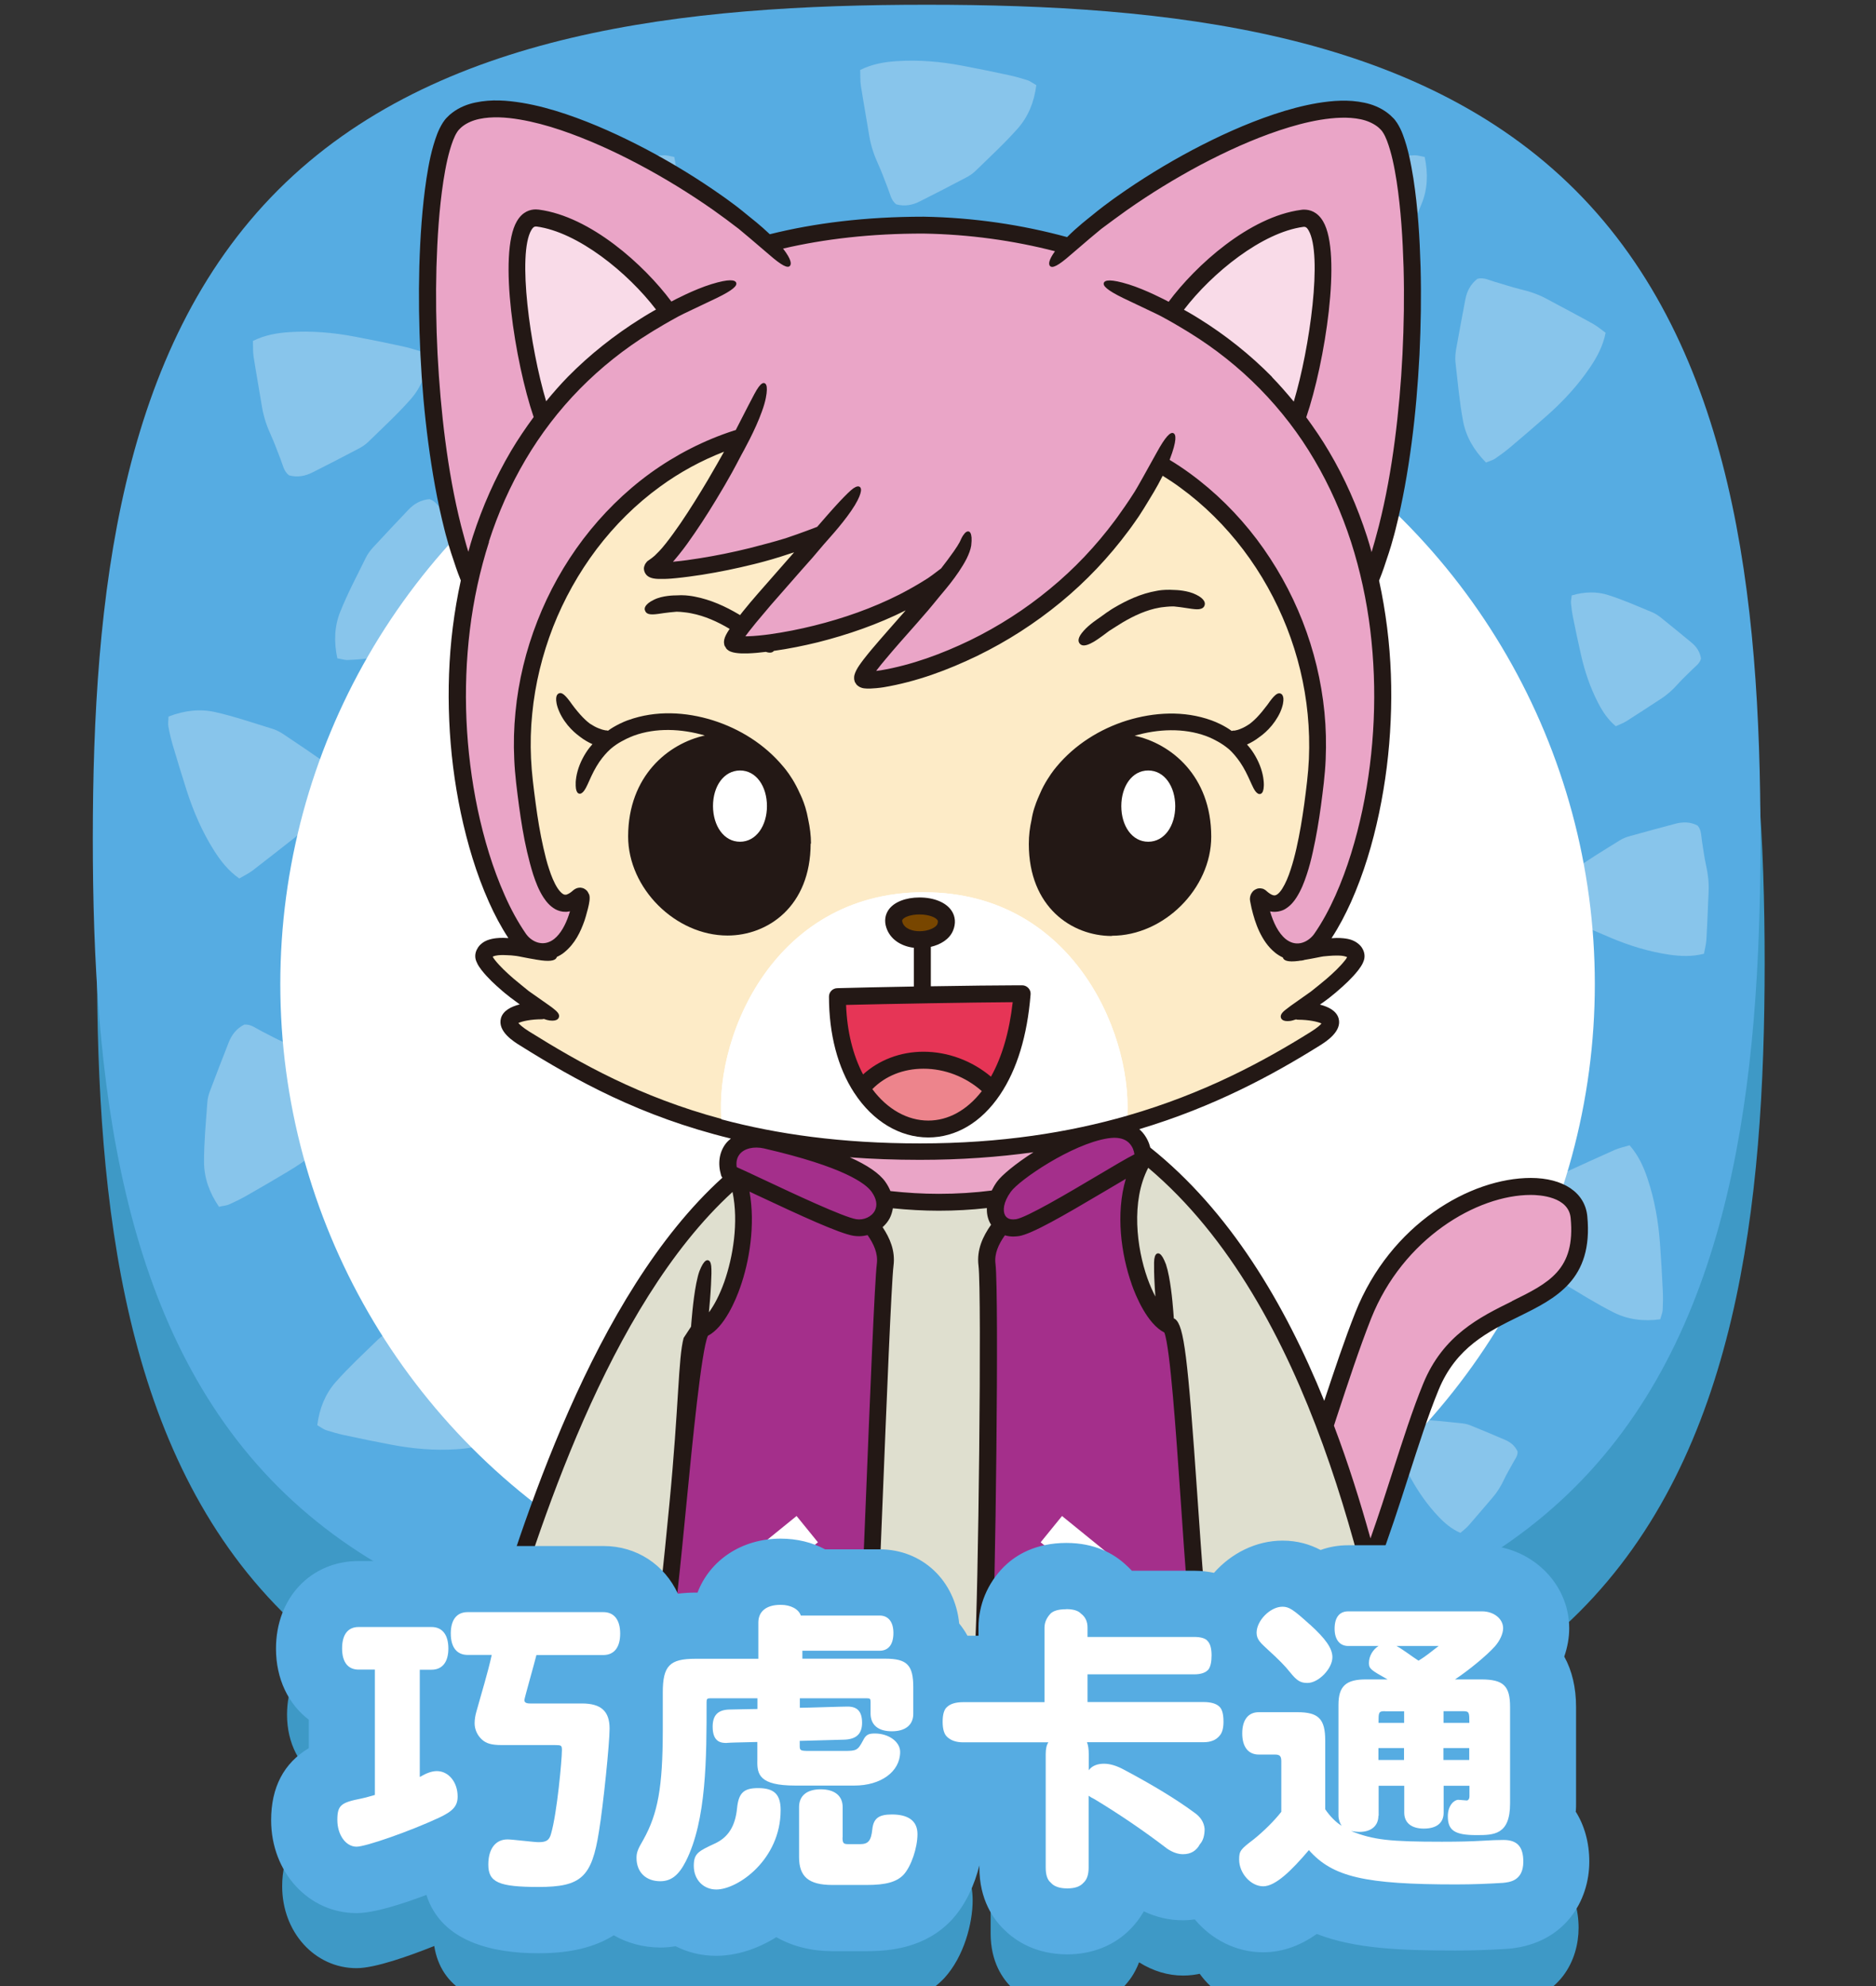 <?xml version="1.0" encoding="UTF-8"?>
<svg id="_內容" data-name="內容" xmlns="http://www.w3.org/2000/svg" xmlns:xlink="http://www.w3.org/1999/xlink" viewBox="0 0 170 180">
  <rect x="0" y="0" width="170" height="180" fill="#333333" stroke="none"/>
  <defs>
    <style>
      .cls-1 {
        fill: none;
      }

      .cls-2 {
        fill: #f9dbe8;
      }

      .cls-3 {
        fill: #ed848c;
      }

      .cls-4 {
        opacity: .3;
      }

      .cls-4, .cls-5 {
        fill: #fff;
      }

      .cls-6 {
        fill: #51bfb7;
      }

      .cls-7 {
        fill: #dfdfcf;
      }

      .cls-8 {
        clip-path: url(#clippath-1);
      }

      .cls-9 {
        fill: #fdebc7;
      }

      .cls-10 {
        fill: #231815;
      }

      .cls-11 {
        fill: #3e99c6;
      }

      .cls-12 {
        fill: #a42f8b;
      }

      .cls-13 {
        fill: #784600;
      }

      .cls-14 {
        fill: #eaa5c7;
      }

      .cls-15 {
        fill: #e63556;
      }

      .cls-16 {
        fill: #56ace2;
      }

      .cls-17 {
        fill: #baa0ca;
      }

      .cls-18 {
        clip-path: url(#clippath);
      }
    </style>
    <clipPath id="clippath">
      <path class="cls-1" d="M9.5,76.93c0,21.91,2.42,44.41,16.78,58.77,14.36,14.36,36.86,16.79,58.77,16.8,21.91,0,44.41-2.42,58.77-16.78,14.36-14.36,16.79-36.86,16.8-58.77,0-21.91-2.42-44.41-16.78-58.77C129.48,3.81,106.98,1.38,85.07,1.38c-21.91,0-44.41,2.42-58.77,16.78S9.5,55.02,9.5,76.93Z"/>
    </clipPath>
    <clipPath id="clippath-1">
      <path class="cls-1" d="M8.79,76.98c0,21.91,2.42,44.41,16.78,58.77,14.36,14.36,36.86,16.79,58.77,16.8,21.91,0,44.41-2.42,58.77-16.78,14.36-14.36,16.79-36.86,16.8-58.77s-2.42-44.41-16.78-58.77C128.77,3.87,106.27,1.43,84.36,1.43c-21.91,0-44.41,2.42-58.77,16.78-14.36,14.36-16.79,36.86-16.8,58.77Z"/>
    </clipPath>
  </defs>
  <path class="cls-11" d="M8.79,87.31c0,21.91,2.42,44.41,16.78,58.77,14.36,14.36,36.86,16.79,58.77,16.8,21.91,0,44.41-2.42,58.77-16.78,14.36-14.36,16.79-36.86,16.8-58.77,0-21.91-2.42-44.41-16.78-58.77-14.36-14.36-36.86-16.79-58.77-16.8-21.91,0-44.41,2.42-58.77,16.78-14.36,14.36-16.79,36.86-16.8,58.77Z"/>
  <path class="cls-16" d="M8.41,75.98c0,21.91,2.42,44.41,16.78,58.77,14.36,14.36,36.86,16.79,58.77,16.8,21.91,0,44.41-2.42,58.77-16.78,14.36-14.36,16.79-36.86,16.8-58.77,0-21.91-2.42-44.41-16.78-58.77S105.89.43,83.98.43c-21.91,0-44.41,2.42-58.77,16.78-14.36,14.36-16.79,36.86-16.8,58.77Z"/>
  <circle class="cls-5" cx="84.96" cy="89.19" r="59.56"/>
  <g class="cls-18">
    <path class="cls-4" d="M93.91,7.72c-.2,1.55-.74,2.85-1.67,3.91-1.2,1.36-2.54,2.59-3.84,3.86-.26.25-.57.46-.89.62-1.38.73-2.76,1.44-4.15,2.14-.67.34-1.37.48-2.14.27-.48-.36-.56-.95-.77-1.47-.29-.72-.54-1.46-.87-2.17-.37-.81-.65-1.63-.8-2.51-.25-1.54-.53-3.07-.77-4.61-.07-.45-.04-.92-.06-1.42,1.09-.54,2.2-.73,3.34-.8,1.98-.13,3.94.04,5.89.41,1.43.27,2.86.56,4.28.87.56.12,1.11.28,1.65.45.24.08.45.25.78.44Z"/>
    <path class="cls-4" d="M30.57,59.67c-.33-1.53-.26-2.94.27-4.24.67-1.68,1.53-3.29,2.33-4.92.16-.32.39-.62.63-.89,1.06-1.14,2.12-2.28,3.2-3.41.51-.54,1.13-.91,1.93-.97.57.18.84.71,1.22,1.13.52.58,1,1.2,1.54,1.76.62.63,1.16,1.32,1.59,2.1.75,1.37,1.53,2.72,2.27,4.09.22.4.35.86.53,1.31-.85.87-1.83,1.42-2.88,1.87-1.82.78-3.73,1.28-5.69,1.58-1.44.22-2.88.42-4.32.61-.57.07-1.14.11-1.71.13-.25,0-.5-.08-.89-.15Z"/>
    <path class="cls-4" d="M140.3,82.12c.48-1.36,1.22-2.43,2.26-3.21,1.34-1,2.79-1.85,4.21-2.74.28-.18.6-.3.92-.39,1.38-.39,2.77-.76,4.16-1.13.66-.17,1.33-.17,1.98.17.37.41.32.97.41,1.48.12.71.2,1.43.36,2.12.18.8.27,1.6.23,2.42-.07,1.44-.11,2.87-.2,4.31-.02.42-.14.84-.22,1.29-1.09.28-2.13.23-3.17.08-1.81-.27-3.55-.8-5.24-1.51-1.24-.52-2.47-1.06-3.69-1.61-.48-.22-.95-.46-1.4-.73-.2-.12-.36-.31-.62-.55Z"/>
    <path class="cls-4" d="M28.75,129.17c.2-1.55.74-2.85,1.67-3.91,1.2-1.36,2.54-2.59,3.84-3.86.26-.25.57-.46.89-.62,1.38-.73,2.76-1.44,4.15-2.14.67-.34,1.37-.48,2.14-.27.48.36.56.95.77,1.47.29.72.54,1.46.87,2.17.37.81.65,1.63.8,2.51.25,1.54.53,3.07.77,4.61.07.45.04.92.06,1.42-1.09.54-2.2.73-3.34.8-1.98.13-3.94-.04-5.89-.41-1.43-.27-2.86-.56-4.28-.87-.56-.12-1.11-.28-1.65-.45-.24-.08-.45-.25-.78-.44Z"/>
    <path class="cls-4" d="M61.1,14.22c.33,1.53.26,2.94-.27,4.24-.67,1.68-1.53,3.29-2.33,4.92-.16.32-.39.62-.63.89-1.06,1.14-2.12,2.28-3.2,3.41-.51.54-1.13.91-1.93.97-.57-.18-.84-.71-1.22-1.13-.52-.58-1-1.2-1.54-1.76-.62-.63-1.16-1.32-1.59-2.1-.75-1.37-1.53-2.72-2.27-4.09-.22-.4-.35-.86-.53-1.31.85-.87,1.83-1.42,2.88-1.87,1.82-.78,3.73-1.28,5.69-1.58,1.44-.22,2.88-.42,4.32-.61.57-.07,1.14-.11,1.71-.13.25,0,.5.08.89.15Z"/>
    <path class="cls-4" d="M125.77,129.56c.94-.6,1.9-.91,2.91-.88,1.3.03,2.59.2,3.88.33.26.03.51.1.75.2,1.03.42,2.06.85,3.08,1.29.49.21.89.53,1.13,1.05.03.43-.27.74-.45,1.1-.26.49-.56.97-.79,1.47-.27.58-.6,1.11-1.01,1.59-.73.84-1.44,1.7-2.18,2.54-.22.25-.49.45-.75.68-.8-.35-1.41-.87-1.98-1.47-.98-1.03-1.79-2.18-2.48-3.42-.51-.91-1-1.82-1.49-2.74-.19-.36-.36-.73-.51-1.11-.07-.17-.07-.36-.12-.63Z"/>
    <path class="cls-4" d="M113.11,61.13c-.88-1.29-1.34-2.63-1.35-4.03,0-1.81.18-3.63.3-5.44.03-.36.13-.72.25-1.06.55-1.46,1.11-2.91,1.68-4.36.27-.69.7-1.27,1.42-1.63.6-.05,1.05.34,1.55.59.7.35,1.37.74,2.09,1.05.81.35,1.57.79,2.26,1.35,1.21.98,2.44,1.94,3.64,2.94.35.29.64.66.99,1.02-.46,1.13-1.16,2.01-1.97,2.82-1.4,1.41-2.98,2.59-4.68,3.61-1.25.75-2.51,1.47-3.77,2.19-.5.28-1.01.53-1.53.76-.23.1-.5.11-.88.19Z"/>
    <path class="cls-4" d="M129.1,14.22c.33,1.53.26,2.94-.27,4.24-.67,1.68-1.53,3.29-2.33,4.92-.16.32-.39.62-.63.89-1.06,1.14-2.12,2.28-3.2,3.41-.51.54-1.13.91-1.93.97-.57-.18-.84-.71-1.22-1.13-.52-.58-1-1.2-1.54-1.76-.62-.63-1.16-1.32-1.59-2.1-.75-1.37-1.53-2.72-2.27-4.09-.22-.4-.35-.86-.53-1.31.85-.87,1.83-1.42,2.88-1.87,1.82-.78,3.73-1.28,5.69-1.58,1.44-.22,2.88-.42,4.32-.61.57-.07,1.14-.11,1.71-.13.25,0,.5.08.89.15Z"/>
    <path class="cls-4" d="M134.66,41.92c-1.1-1.11-1.8-2.33-2.07-3.71-.34-1.78-.49-3.6-.7-5.4-.04-.36,0-.73.05-1.09.27-1.53.56-3.07.85-4.59.14-.73.46-1.37,1.09-1.86.58-.16,1.09.14,1.63.29.75.21,1.49.47,2.24.65.87.2,1.69.48,2.47.91,1.37.74,2.75,1.46,4.12,2.22.4.22.75.53,1.16.82-.24,1.19-.77,2.19-1.41,3.13-1.11,1.65-2.45,3.09-3.93,4.4-1.09.96-2.19,1.91-3.31,2.85-.44.37-.9.71-1.37,1.03-.21.14-.47.2-.83.35Z"/>
    <path class="cls-4" d="M142.44,53.96c1.17-.34,2.28-.36,3.32-.02,1.35.43,2.65,1.01,3.96,1.55.26.11.51.27.73.44.95.76,1.89,1.53,2.83,2.31.45.37.77.83.86,1.45-.11.46-.51.7-.81,1.01-.43.43-.88.84-1.29,1.3-.46.52-.97.98-1.55,1.35-1.02.66-2.04,1.34-3.07,1.99-.3.19-.65.32-1,.48-.73-.61-1.21-1.35-1.62-2.15-.71-1.38-1.2-2.84-1.54-4.35-.25-1.11-.49-2.22-.71-3.34-.09-.44-.15-.88-.19-1.32-.02-.2.04-.4.07-.7Z"/>
    <path class="cls-4" d="M150.46,119.57c-1.55.21-2.95.02-4.21-.61-1.62-.81-3.16-1.79-4.72-2.72-.31-.18-.59-.44-.83-.7-1.06-1.15-2.1-2.3-3.13-3.47-.5-.56-.81-1.2-.82-2,.22-.56.78-.78,1.22-1.12.62-.47,1.28-.9,1.87-1.39.68-.57,1.41-1.05,2.22-1.41,1.42-.64,2.83-1.3,4.26-1.93.42-.18.88-.28,1.35-.42.8.91,1.27,1.94,1.63,3.03.63,1.88.97,3.82,1.12,5.8.11,1.45.19,2.9.26,4.36.03.57.02,1.14-.01,1.71-.01.25-.12.5-.22.87Z"/>
    <path class="cls-4" d="M38.88,32.28c-.2,1.55-.74,2.85-1.67,3.91-1.2,1.36-2.54,2.59-3.84,3.86-.26.25-.57.46-.89.62-1.38.73-2.76,1.44-4.15,2.14-.67.34-1.37.48-2.14.27-.48-.36-.56-.95-.77-1.47-.29-.72-.54-1.46-.87-2.17-.37-.81-.65-1.63-.8-2.51-.25-1.54-.53-3.07-.77-4.61-.07-.45-.04-.92-.06-1.42,1.09-.54,2.2-.73,3.34-.8,1.98-.13,3.94.04,5.89.41,1.43.27,2.86.56,4.28.87.56.12,1.11.28,1.65.45.24.08.45.25.78.44Z"/>
    <path class="cls-4" d="M15.28,64.94c1.46-.56,2.86-.71,4.23-.4,1.77.4,3.49,1,5.23,1.53.34.11.67.29.97.49,1.3.86,2.58,1.74,3.86,2.63.61.42,1.07.97,1.26,1.75-.08.59-.57.94-.93,1.38-.5.6-1.03,1.17-1.49,1.8-.53.71-1.12,1.35-1.82,1.89-1.23.96-2.45,1.93-3.69,2.88-.37.28-.79.48-1.22.73-.99-.7-1.69-1.59-2.3-2.56-1.06-1.68-1.84-3.49-2.45-5.37-.44-1.39-.87-2.78-1.28-4.17-.16-.55-.29-1.11-.39-1.67-.05-.25,0-.51.01-.9Z"/>
    <path class="cls-4" d="M19.85,109.38c-.88-1.29-1.35-2.62-1.36-4.03-.01-1.81.17-3.63.3-5.44.02-.36.12-.72.25-1.06.55-1.46,1.11-2.91,1.68-4.36.27-.69.7-1.27,1.42-1.63.6-.05,1.05.34,1.55.59.7.35,1.38.74,2.09,1.04.82.35,1.57.78,2.26,1.34,1.21.98,2.44,1.94,3.64,2.93.35.29.64.66.99,1.02-.45,1.13-1.16,2.01-1.96,2.82-1.39,1.42-2.97,2.59-4.67,3.61-1.25.75-2.51,1.48-3.77,2.2-.5.28-1.01.53-1.53.76-.23.1-.5.11-.88.2Z"/>
  </g>
  <g class="cls-8">
    <g>
      <path class="cls-14" d="M107.82,154.07c.14,2.52.25,5.56.32,8.53,1.42-.74,2.74-1.58,3.95-2.52-.61-1.19-1.62-4.39-2.67-7.85-.51.64-1.04,1.26-1.59,1.84"/>
      <path class="cls-14" d="M123.54,119.24c-1.19,2.99-2.29,6.41-3.46,9.98,1.59,4.21,2.89,8.53,4,12.77,2.24-5.91,3.78-11.82,5.61-16.3,3.69-9.01,14.34-5.73,13.42-15.37-.51-5.34-14.7-3.35-19.57,8.92"/>
      <path class="cls-14" d="M44.66,156.69c-3.79,6.15-3.38,15.35,1.5,19.14,1.98,1.54,3.54,1.69,4.48,1.13.58.14,1.3.21,2.27.18,1.57-.05,2.18-.88,2.03-2.2.39-.12.73-.34.97-.67.5-.68.68-1.18.51-1.71.03-.03.06-.06.08-.09,1.08-1.48.65-2.08-1.43-4.07.27-1.2.53-2.58.84-4.16.28-1.45.41-2.62.43-3.6-2.9-.39-8.89-1.85-11.7-3.95"/>
      <path class="cls-14" d="M113.49,160.73c-.1.94-.13,2.06-.05,3.45.09,1.55.16,2.91.25,4.11-2.48,1.79-3.03,2.31-2.15,3.96.05.1.12.19.19.28-.14.45-.02.93.33,1.6.21.39.55.67.96.83-.35,1.3.14,2.22,1.7,2.49.97.17,1.71.2,2.31.13.85.59,2.34.61,4.44-.53,5.52-2.97,7.09-11.78,4.37-18.37-3.02,1.61-9.68,2.18-12.35,2.05"/>
      <path class="cls-7" d="M103.55,104.44c.04.24.04.47.02.66-3.07,5.22,0,14.13,2.46,15.05,1.23.92,1.92,24.34,2.98,29.33.02.31-.03.6-.16.87.19.63.38,1.25.56,1.87,1.05,3.47,2.07,6.66,2.67,7.85.11.22.21.38.3.45.11.1.52.16,1.12.19,2.67.13,9.33-.44,12.35-2.05,1.06-.57,1.67-1.26,1.5-2.09-.9-4.5-1.94-9.48-3.27-14.59-1.1-4.24-2.41-8.56-4-12.77-3.65-9.66-8.8-18.72-16.52-24.78"/>
      <path class="cls-7" d="M59.95,148.96c1.06-4.99,2.45-27.58,3.68-28.5,2.23-.84,4.97-8.5,3.16-13.82-14.64,12.4-21.37,41.66-23.5,47.09-.42,1.08.19,2.07,1.37,2.96,2.8,2.1,8.79,3.56,11.7,3.95.62.08,1.1.12,1.38.1.46-.03,1.52-2.7,2.73-6.05.12-1.56.23-2.94.33-3.98-.57-.49-.9-1.09-.85-1.74"/>
      <path class="cls-14" d="M79.61,107.56c.27.38.44.76.51,1.11,3.43.42,6.93.41,10.29-.06.12-.34.31-.69.57-1.05.86-1.21,5.78-4.6,9.29-5.16.13-.02.24-.03.36-.04-.03-.02-.07-.04-.1-.06-5,1.28-10.65,2.06-17.18,2.06-4.45,0-8.4-.32-11.96-.88-.14.08-.29.15-.43.23,2.82.72,7.38,2.08,8.64,3.85"/>
      <path class="cls-6" d="M107.66,151.59s-.06.03-.09.05c.04,1.47.04,2.5-.01,2.92-.45,3.67-46.09,1.9-46.39.3-.06-.29-.02-1.71.07-3.83-.16-.11-.31-.22-.44-.34-.1,1.05-.21,2.42-.33,3.98-.48,6.42-.99,15.98-.7,18.6.06.53,1.18.97,2.91,1.32,5.08,1.03,15.38,1.33,19.26,1.18.41-.02.76-.04,1.01-.06.79-.08.49-8.77.99-8.86.47-.09.34,9.02.82,9.04.17,0,.65.02,1.36.05,3.85.15,14.47.52,19.3-.41,1.44-.27,2.37-.66,2.45-1.2.34-1.55.37-6.53.26-11.73-.06-2.97-.18-6.01-.32-8.53-.05-.9-.1-1.74-.15-2.48"/>
      <path class="cls-7" d="M93.43,153.65c-2.46,0-4.61-.31-4.3-4.3.31-4,.62-32.26.31-34.72-.18-1.4.55-2.6,1.37-3.65-.59-.44-.79-1.32-.4-2.36-3.36.47-6.86.48-10.29.06.24,1.08-.35,1.97-1.21,2.37.8,1.04,1.48,2.21,1.31,3.58-.31,2.46-1.23,28.36-1.54,34.19-.21,4-1.84,4.3-4.3,4.3-2.46,0-7.5-.71-9.95-1.01-1.22-.15-2.36-.53-3.18-1.07-.1,2.13-.13,3.54-.07,3.83.3,1.59,45.94,3.37,46.39-.3.05-.42.05-1.45.01-2.92-.81.49-1.89.84-3.05.99-2.46.31-8.64,1.01-11.1,1.01"/>
      <path class="cls-9" d="M83.75,80.87c13.79,0,19.16,13.5,18.34,21.01h0c6.75-1.92,12.26-4.74,17.07-7.75,3.36-2.1-.19-2.52-1.55-2.52,0-.04.02-.08.02-.13,2.11-1.26,5.45-4.1,5.22-4.92-.23-.81-1.52-1.03-4.32-.42,0-.04.01-.07.02-.11-1.53.7-3.71-.08-4.53-4.57-.03-.16.1-.31.19-.22,1.35,1.21,3.61,1.95,5-10.67,1.25-11.3-4.42-22.91-14.15-28.57-8.57,17.24-26.13,20.16-26.86,19.51-.56-.5,4.5-5.53,7.38-9.25-.03,0-.07,0-.1-.01-7.08,5.41-18.9,6.74-19.12,5.95-.19-.67,4.71-5.96,8.14-9.92-6.58,2.86-17.09,4.1-15.18,3.03,1.6-.9,5.46-7.1,7.84-11.73-13.04,3.96-21.14,17.68-19.68,30.97,1.39,12.61,3.65,11.87,5,10.67.1-.09.22.07.19.22-.82,4.49-3,5.26-4.53,4.57,0,.04.01.07.02.11-2.8-.61-4.09-.39-4.32.42-.23.82,3.11,3.66,5.22,4.92,0,.04.01.08.02.13-1.36,0-4.91.42-1.55,2.52,5.12,3.2,10.65,6.2,17.92,8.12h0c-1.03-7.49,4.28-21.37,18.3-21.37M104.05,69.83c1.47,0,2.44,1.44,2.45,3.23,0,1.78-.97,3.23-2.45,3.23-1.47,0-2.44-1.44-2.44-3.23,0-1.79.97-3.23,2.44-3.23M67.06,69.83c1.47,0,2.44,1.44,2.44,3.23,0,1.78-.98,3.23-2.44,3.23-1.47,0-2.44-1.44-2.45-3.23,0-1.79.97-3.22,2.45-3.23"/>
      <path class="cls-13" d="M85.65,84.06c1.05-2.52-5.39-2.6-4.6-.21.63,1.89,4.03,1.58,4.6.21"/>
      <path class="cls-15" d="M89.98,98.8c1.35-2,2.33-4.88,2.64-8.73-3.16-.02-13.45.18-16.72.27,0,3.5.84,6.29,2.16,8.31,2.85-3.5,8.51-3.37,11.92.15"/>
      <path class="cls-3" d="M78.07,98.64c3.04,4.66,8.58,5.1,11.92.15-3.41-3.52-9.06-3.65-11.92-.15"/>
      <path class="cls-14" d="M52.68,81.46c.03-.16-.1-.31-.19-.22-1.35,1.21-3.61,1.94-5-10.67-1.46-13.3,6.64-27.01,19.68-30.97-2.37,4.63-6.24,10.83-7.84,11.73-1.91,1.07,8.6-.17,15.18-3.03-3.44,3.96-8.33,9.25-8.14,9.92.22.78,12.04-.54,19.12-5.96.03,0,.07,0,.1.01-2.89,3.72-7.94,8.74-7.38,9.25.73.65,18.28-2.28,26.86-19.51,9.73,5.66,15.4,17.27,14.15,28.57-1.39,12.61-3.65,11.87-5,10.67-.09-.09-.22.07-.19.22.82,4.49,3,5.26,4.53,4.57.48-.22.9-.58,1.2-1.02,4.19-6.05,7.29-19.52,4.41-32.4,5.04-12.36,4.6-38.04,1.55-41.36-4.42-4.81-21.65,4.14-28.82,11.05-4.09-1.15-8.52-1.81-13.18-1.89-5.3,0-9.98.59-14.12,1.66-7.31-6.88-24.21-15.59-28.59-10.83-3.05,3.32-3.5,29,1.54,41.36-2.88,12.88.22,26.34,4.4,32.4.29.44.71.81,1.2,1.02,1.53.69,3.7-.08,4.53-4.57M118.01,19.78c3.44-.46,1.5,12.69-.49,18.17-2.83-3.74-6.56-7.05-11.37-9.63,2.26-3.28,7.29-7.93,11.87-8.53M48.71,19.77c4.57.61,9.61,5.25,11.87,8.54-4.81,2.58-8.54,5.89-11.38,9.63-1.99-5.48-3.93-18.63-.49-18.17"/>
      <path class="cls-12" d="M63.63,120.46c-1.23.92-2.62,23.51-3.68,28.5-.06.66.27,1.25.84,1.74.14.12.28.23.44.34.83.54,1.97.92,3.18,1.07,2.46.31,7.5,1.01,9.96,1.01,2.46,0,4.09-.3,4.3-4.3.31-5.84,1.23-31.74,1.54-34.19.17-1.37-.51-2.54-1.31-3.58.87-.4,1.45-1.29,1.21-2.37-.08-.35-.24-.73-.51-1.11-1.26-1.77-5.82-3.13-8.64-3.85-.61-.15-1.14-.28-1.54-.37-2.23-.52-3.95.84-3.34,2.99.16.06.4.17.7.3,0,0,0,0,0,.01,1.81,5.32-.93,12.98-3.16,13.82"/>
      <path class="cls-12" d="M90.97,107.56c-.26.36-.44.71-.57,1.05-.4,1.05-.19,1.92.4,2.36-.82,1.06-1.55,2.26-1.37,3.65.31,2.46,0,30.72-.31,34.72-.31,3.99,1.84,4.3,4.3,4.3s8.64-.71,11.1-1.01c1.15-.14,2.23-.49,3.05-.99.03-.02.06-.03.09-.05.55-.35.97-.77,1.18-1.23.12-.27.18-.57.16-.87-1.06-4.99-1.74-28.41-2.97-29.33-2.46-.92-5.53-9.83-2.45-15.05.02-.19.02-.42-.02-.66-.16-1.02-.96-2.24-2.93-2.08-.12.01-.23.02-.36.04-3.51.56-8.43,3.95-9.29,5.16"/>
      <path class="cls-5" d="M72.83,201.26c3.03-3.04,6.97-3.97,9.13-3.1-.2-4.64,0-15.95-.03-22.38-3.88.15-14.19-.14-19.26-1.18-.3,7.58-.14,17.8-.27,22.11,3.16-.55,7.62,1.31,10.43,4.55"/>
      <path class="cls-5" d="M86.34,198.25s.01-.04.02-.05c2.15-.92,6.15,0,9.22,3.07,2.77-3.2,7.17-5.06,10.32-4.57-.18-3.96-.14-13.6-.47-21.16-4.83.92-15.45.56-19.3.41.04,6.5.38,17.73.22,22.28v.02"/>
      <path class="cls-5" d="M65.46,102.24h0c1.86.49,3.83.91,5.94,1.24,3.56.56,7.51.88,11.96.88,6.53,0,12.18-.78,17.17-2.06.53-.13,1.05-.27,1.57-.42h0c.82-7.52-4.55-21.01-18.34-21.01-14.02,0-19.33,13.88-18.3,21.37M85.65,84.06c-.57,1.37-3.97,1.68-4.6-.21-.79-2.39,5.65-2.3,4.6.21M92.63,90.07c-.31,3.84-1.3,6.72-2.64,8.73-3.34,4.95-8.88,4.5-11.92-.15-1.32-2.02-2.17-4.81-2.16-8.31,3.28-.09,13.56-.28,16.72-.27"/>
      <path class="cls-5" d="M67.06,76.29c1.47,0,2.44-1.44,2.44-3.23s-.97-3.23-2.44-3.23c-1.47,0-2.44,1.44-2.45,3.23,0,1.78.97,3.23,2.45,3.23"/>
      <path class="cls-5" d="M104.05,76.29c1.47,0,2.44-1.44,2.45-3.23,0-1.79-.97-3.23-2.45-3.23-1.47,0-2.44,1.45-2.44,3.23s.98,3.23,2.44,3.23"/>
      <path class="cls-2" d="M60.58,28.31c-2.26-3.28-7.29-7.93-11.87-8.54-3.44-.46-1.5,12.69.49,18.17,2.84-3.74,6.57-7.05,11.38-9.63"/>
      <path class="cls-2" d="M117.52,37.95c1.99-5.48,3.94-18.63.49-18.17-4.57.61-9.61,5.25-11.87,8.53,4.81,2.59,8.54,5.9,11.37,9.64"/>
      <path class="cls-17" d="M81.49,180.75c0-1.31.01-2.55.01-3.69-7.84.4-14.55.43-19.35.09-.03,1.2-.06,2.43-.07,3.68,2.46.17,5.15.23,7.84.23,4.22,0,8.41-.16,11.57-.32"/>
      <path class="cls-17" d="M105.16,180.86c-.03-1.24-.07-2.48-.11-3.68-4.85.32-11.55.28-19.36-.14.01,1.14.03,2.38.05,3.69,3.19.17,7.51.33,11.87.33,2.58,0,5.17-.06,7.55-.21"/>
      <rect class="cls-5" x="61.9" y="141.05" width="12.67" height="3.07" transform="translate(-74.61 74.89) rotate(-39.07)"/>
      <rect class="cls-5" x="98.65" y="136.25" width="3.07" height="12.67" transform="translate(-73.65 130.41) rotate(-50.9)"/>
      <path class="cls-10" d="M138.73,106.76c-5.5,0-12.73,4.19-15.91,12.19-.97,2.44-1.87,5.15-2.82,8.01-3.57-8.8-8.57-17.21-15.76-22.95-.12-.47-.34-.95-.71-1.38-.08-.09-.18-.19-.29-.29,6.8-2.04,12.08-4.91,16.34-7.57.56-.35,2.06-1.29,1.72-2.48-.2-.68-.91-1.04-1.69-1.24.03-.02.06-.04.07-.05.29-.2.55-.39.78-.57.45-.35.74-.61.74-.61.66-.57,1.3-1.15,1.89-1.9.07-.1.15-.2.22-.31.04-.06.07-.11.11-.18.05-.09.1-.19.13-.28.17-.39.12-.82-.09-1.18-.19-.36-.62-.64-.88-.74-.29-.12-.56-.16-.82-.19,0,0-.46-.06-1.06-.01-.01,0-.03,0-.04,0,.69-1.05,1.25-2.14,1.76-3.26,1.16-2.6,1.97-5.32,2.55-8.08.58-2.76.93-5.56,1.05-8.37.13-2.81.03-5.64-.32-8.43-.18-1.43-.42-2.86-.73-4.27.35-.86.58-1.59.63-1.75.18-.51.33-1,.46-1.42.25-.84.39-1.42.39-1.42.66-2.6,1.12-5.24,1.47-7.89.35-2.65.57-5.31.71-7.97.13-2.66.17-5.33.1-7.99-.08-2.67-.24-5.34-.65-8-.22-1.34-.46-2.67-.97-4.02-.13-.34-.29-.68-.51-1.02-.11-.17-.26-.37-.41-.5-.14-.15-.29-.28-.45-.4-.64-.49-1.38-.78-2.1-.93-1.46-.31-2.88-.19-4.24.03-1.36.23-2.67.59-3.96,1.02-2.56.86-5.01,1.98-7.38,3.23-2.37,1.26-4.65,2.66-6.84,4.21,0,0-.49.34-1.19.87-.35.27-.75.58-1.17.93-.17.14-1.23.95-2.16,1.89-4.1-1.12-8.47-1.77-12.99-1.85-5.28,0-9.9.58-13.95,1.59-.87-.83-1.76-1.52-1.91-1.64-.41-.35-.82-.66-1.16-.93-.7-.53-1.19-.87-1.19-.87-2.19-1.55-4.47-2.95-6.84-4.21-2.37-1.25-4.81-2.37-7.38-3.24-1.28-.43-2.59-.79-3.96-1.02-1.36-.22-2.77-.34-4.23-.03-.73.15-1.47.44-2.11.93-.16.12-.31.25-.45.4-.14.13-.3.34-.4.5-.22.35-.38.69-.51,1.02-.51,1.35-.76,2.68-.97,4.02-.4,2.67-.57,5.34-.65,8-.07,2.67-.03,5.33.1,7.99.13,2.66.36,5.32.71,7.97.35,2.65.81,5.29,1.47,7.89,0,0,.14.58.39,1.43.13.42.28.91.46,1.42.05.15.28.89.63,1.75-.31,1.41-.55,2.83-.73,4.26-.35,2.8-.44,5.62-.32,8.43.12,2.81.47,5.62,1.05,8.38.59,2.76,1.39,5.48,2.55,8.08.5,1.12,1.07,2.21,1.76,3.26-.01,0-.03,0-.04,0-.6-.05-1.06.01-1.06.01-.26.03-.52.08-.82.19-.27.1-.7.38-.88.74-.22.35-.27.79-.1,1.18.04.1.09.19.13.28.04.07.07.12.11.18.07.11.15.21.22.31.59.75,1.23,1.33,1.89,1.9,0,0,.29.26.74.6.23.17.49.37.77.57.02,0,.04.03.07.05-.78.2-1.5.56-1.7,1.24-.34,1.2,1.15,2.13,1.72,2.48,5.05,3.16,10.92,6.44,19.11,8.44-.17.14-.33.29-.47.47-.58.77-.73,1.78-.42,2.84.02.09.07.16.12.24-11.77,10.66-18.2,31.62-21.4,42.04-.64,2.08-1.14,3.73-1.5,4.63-.25.63-.37,1.6.42,2.69.19.25.41.5.67.73,0,0-.01.02-.01.03-.29.51-.54,1.02-.74,1.45-.39.88-.58,1.51-.58,1.51-.93,2.78-1.23,5.77-.81,8.69.21,1.46.61,2.9,1.27,4.25.65,1.35,1.58,2.61,2.78,3.57.59.47,1.23.9,1.95,1.22.72.32,1.56.56,2.49.42.25-.04.5-.11.73-.22.48.09,1.04.15,1.71.15.15,0,.32,0,.48,0,1.62-.05,2.3-.81,2.59-1.44.15-.32.22-.68.23-1.05.31-.18.58-.41.8-.71.56-.77.79-1.39.72-1.99,1.21-1.77.54-2.79-1.33-4.61.08-.38.16-.77.24-1.15.27-1.4.58-2.77.79-4.24,0,0,.08-.49.13-1.26.29.02.52.03.68.02.48-.03.86-.3,1.57-1.87-.34,5.61-.59,11.65-.35,13.74.07.6.42,1.26,2.88,1.85-.16,4.53-.18,9.87-.19,14.32,0,2.56,0,4.89-.04,6.56-1.34.38-2.39,1.17-3.01,2.34-.29.54-.63,1.04-.98,1.53-.2.11-.41.22-.61.35-1.81,1.21-2.63,2.29-3.29,3.16-.37.49-.66.87-1.05,1.16-.69.5-1.38.98-2.05,1.45-.34.23-.67.46-1,.69-1.13.79-1.87,2.17-2.28,3.19h0c-.97,2.39-1.41,5.91-.21,8.43.64,1.33,1.68,2.25,3.01,2.65,3.07.92,6.54,1.39,10.31,1.39h0c6.39,0,13.07-1.41,17.01-3.6,1.54-.86,2.65-1.35,3.45-1.71,2.36-1.05,2.54-1.34,2.78-4.43.03-.35.05-.74.07-1.13.24-4.36.1-10.22-1.03-13.61-.01-.03-.04-.06-.06-.09-.12-2.99-.08-8.39-.04-13.62.02-2.79.04-5.5.03-7.73.11,0,.22-.02.32-.02.39-.04.66-.23.84-.73.15.72.4.89.87.91.1,0,.31.01.62.02.02,2.2.07,4.83.12,7.54.1,5.4.2,10.98.1,13.9-1.08,3.41-1.22,9.15-.98,13.44.02.39.04.78.07,1.13.24,3.1.42,3.39,2.78,4.44.8.36,1.91.85,3.45,1.71,3.94,2.19,10.61,3.6,17.01,3.61,3.78,0,7.25-.47,10.32-1.39,1.33-.4,2.38-1.32,3.01-2.64,1.2-2.52.76-6.04-.21-8.43h0c-.42-1.02-1.15-2.4-2.28-3.2-.32-.23-.66-.46-1-.69-.67-.46-1.36-.94-2.06-1.45h0c-.39-.29-.68-.68-1.05-1.16-.66-.87-1.48-1.95-3.31-3.18-.19-.12-.39-.23-.59-.33-.35-.49-.69-.99-.98-1.53-.65-1.2-1.73-2.01-3.13-2.37-.06-1.68-.09-4.12-.13-6.8-.06-4.07-.12-8.88-.3-13.13,1.85-.45,2.32-1.05,2.41-1.66.33-1.52.38-6.32.28-11.45,1.06-.58,2.06-1.22,3.01-1.91.14.11.39.19.74.25-.04.71-.03,1.17-.03,1.17,0,1.48.13,2.88.2,4.31.02.34.04.69.07,1.04-2.3,1.68-3.16,2.59-2.02,4.72.01.02.03.03.03.05-.05.52.1,1.1.49,1.82.19.35.45.64.77.87-.04.37-.02.74.08,1.08.2.66.77,1.51,2.36,1.78.71.12,1.31.18,1.85.18.14,0,.25-.02.38-.02.21.12.44.2.66.27.91.23,1.75.09,2.51-.12.76-.23,1.44-.54,2.1-.92,1.34-.77,2.45-1.87,3.3-3.12.85-1.24,1.46-2.63,1.86-4.05.81-2.85.88-5.86.31-8.74,0,0-.11-.64-.39-1.57-.11-.34-.24-.73-.4-1.12,1.31-.9,1.44-1.88,1.31-2.57-.81-4.03-1.81-9.04-3.21-14.44,1.06-2.81,1.96-5.59,2.79-8.18.92-2.85,1.78-5.55,2.72-7.83,1.58-3.86,4.48-5.29,7.3-6.67,3.31-1.63,6.73-3.31,6.18-9.07-.2-2.15-2.17-3.48-5.14-3.48M137.01,117.94c-2.92,1.44-6.24,3.07-8.04,7.46-.96,2.34-1.83,5.06-2.76,7.95-.63,1.97-1.29,4.02-2.02,6.08-.93-3.34-2.01-6.79-3.31-10.22.08-.25.16-.49.24-.74,1.06-3.22,2.06-6.26,3.12-8.95,2.89-7.29,9.61-11.22,14.48-11.22.8,0,3.43.15,3.61,2.09.45,4.7-1.98,5.89-5.33,7.54M126.2,157.53c-2.36,2.05-11.81,2.72-13.35,2.38-.58-.91-2.05-5.7-3.2-9.52.1-.31.14-.63.12-.96,0-.03,0-.06-.02-.09-.45-2.14-.85-8-1.24-13.67-.88-12.8-1.22-15.51-2.02-16.12-.04-.03-.08-.04-.12-.06-.04-.57-.16-2.35-.44-3.8-.08-.43-.17-.78-.27-1.09-.11-.29-.2-.48-.29-.64-.18-.3-.34-.39-.47-.36-.14.03-.25.17-.3.52-.02.17-.03.41-.02.68,0,.26,0,.61.02,1.04.02.54.06,1.12.1,1.67-.25-.47-.49-1.01-.72-1.65-.98-2.76-1.51-6.98.07-10.02,14.86,12.55,19.82,37.36,22.53,50.9.02.1.08.38-.39.79M121.31,176.24c-.56.32-1.17.6-1.76.77-.59.17-1.19.24-1.66.11-.46-.13-.75-.41-.87-.86-.09-.32-.07-.69.04-1.07.17-.03.33-.07.49-.14.5-.21.87-.58,1.13-.94.48-.68.7-1.38.87-2.07l.51-.48c.28-.27.58-.58.87-.96.29-.38.58-.83.69-1.4.13-.61-.08-1.18-.31-1.47-.21-.26-.36-.39-.5-.51-.28-.22-.46-.24-.58-.17-.12.07-.18.25-.11.59.03.16.12.41.2.64.05.2.06.36-.03.59-.07.2-.23.44-.43.68,0-.32.01-.65,0-.99.02-.3-.01-2.42-.38-4.05-.38-1.73-.74-2.12-1.01-2.09-.3.04-.46.57-.34,2.27.11,1.6.23,3.59.21,3.87,0,.55-.03,1.07-.08,1.51-.07.88-.21,1.44-.21,1.44-.14.63-.34,1.25-.65,1.67-.15.21-.32.35-.48.42-.16.06-.32.08-.56.02-.48-.1-.79-.38-1.05-.89-.25-.51-.42-1.16-.53-1.82-.23-1.33-.32-2.74-.41-4.15-.07-1.41-.19-2.85-.2-4.21,0,0,0-.41.03-1.04.13,0,.25,0,.38,0,3.09,0,7.98-.65,10.82-1.8.1.29.19.58.26.84.25.85.35,1.44.35,1.44.52,2.64.45,5.42-.28,7.99-.72,2.56-2.2,4.96-4.43,6.24M113.74,175.98c-.12-.41.04-1.08.53-1.95.13.17.28.34.46.5.22.19.48.34.75.46-.12.53-.13,1.11.02,1.68,0,.03.02.06.03.09-.21-.02-.43-.06-.67-.09-.64-.11-1.02-.34-1.12-.68M112.7,173.63c-.37-.7-.43-.96.65-1.84.04.18.08.36.13.54-.3.43-.57.86-.79,1.3M113.07,170.02c-.43.32-.81.62-1.12.91.07-.3.39-.63,1.09-1.18.01.09.02.18.03.27M107.12,174.16c-.17.19-1.58,1.22-11.96,1.21-4.14,0-8.03-.16-9.69-.23-.05,0-.1,0-.15,0-.1-.82-.17-2.61-.22-3.88-.17-4.49-.2-5.18-1.16-5.18-.05,0-.1,0-.14.01-.83.15-.85.8-.98,4.39-.05,1.41-.14,3.68-.32,4.49-.66.04-1.66.07-2.88.07-8.88,0-18.06-.94-19.1-1.95-.25-2.58.19-11.1.63-17.33.08.03.15.07.23.1.17.05.22.06.33.09.19.05.37.09.56.12.37.07.73.13,1.09.18,2.86.39,5.68.57,8.52.75,2.83.17,5.67.28,8.5.37,2.83.08,5.67.12,8.51.12,2.84,0,5.68-.04,8.52-.18,1.42-.07,2.85-.15,4.27-.29,1.43-.14,2.85-.3,4.31-.67.37-.1.74-.21,1.12-.38,0,0,.01,0,.02,0,.31,6.7.46,15.83-.01,18.2M104.97,189.3c.04,2.62.07,4.9.12,6.56-.09,0-.16-.01-.25-.01-3.12,0-6.77,1.71-9.31,4.33-2.17-1.92-4.9-3.09-7.3-3.09-.39,0-.75.03-1.09.09.05-3.12-.04-8.12-.13-12.98-.05-2.68-.09-5.28-.11-7.45,2,.07,5.06.17,8.28.17,4.5,0,7.51-.18,9.52-.48.17,4.17.23,8.87.29,12.86M113.05,203.93c-4.28-.69-8.01.72-13.07,5.05-.26.22-.59.33-.97.33-.96,0-1.98-.66-2.46-1.58.21.19.43.37.69.53.33.21.69.31,1.07.31,1.44,0,2.64-1.49,3.02-2.89.41-1.48-.02-2.78-1.17-3.46-.15-.09-.3-.16-.45-.21,1.74-1.2,3.74-1.88,5.76-1.88,1.75,0,3.45.5,5.03,1.46,1.29.86,2,1.63,2.54,2.33M96.98,204.82c.23-.8,1.02-1.46,1.76-1.46.23,0,.44.06.64.18.71.43.6,1.27.48,1.74-.28,1.01-1.05,1.76-1.54,1.76-.09,0-.17-.02-.26-.08-.92-.58-1.3-1.34-1.07-2.14M105.47,198.6c-3.23,0-6.44,1.49-8.79,4.02-.32.26-.59.59-.81.95-1.63,2.13-1.15,3.92-.72,4.8.72,1.46,2.3,2.47,3.85,2.47.76,0,1.44-.24,1.98-.7,4.01-3.44,6.94-4.84,10.09-4.84,1.21,0,2.46.22,3.81.66.68.5,1.36.96,1.99,1.4.34.23.67.46.99.68.39.27.77.71,1.11,1.27-.31-.02-.61-.03-.93-.03-4.98,0-10.18,2.75-13.65,7.2-.11,0-.21,0-.31,0h0c-5,0-8.67-1.74-11.9-3.28-2.05-.98-4-1.9-6.09-2.33-.17-3.84-.04-9,.88-12.09.37-.11.79-.16,1.25-.16,1.75,0,4.45.84,6.8,3.19.15.15.36.23.57.22.21,0,.41-.1.55-.26,2.24-2.58,5.81-4.39,8.69-4.39,1.13,0,2.61.3,3.44,1.6-.92-.25-1.86-.38-2.81-.38M119.84,217.74c-.45.94-1.15,1.56-2.07,1.84-2.93.88-6.25,1.32-9.87,1.32-6.15,0-12.53-1.34-16.26-3.41-1.61-.89-2.74-1.4-3.57-1.77q-1.68-.75-1.87-3.15s0-.07,0-.1c1.77.43,3.51,1.25,5.34,2.12,3.38,1.61,7.21,3.43,12.56,3.43h0c.24,0,.48,0,.72-.01.23,0,.45-.12.59-.31,3.19-4.25,8.04-6.89,12.65-6.89.58,0,1.15.06,1.7.15.85,2.36.9,5.1.1,6.78M82.31,210.87c-2.09.42-4.04,1.35-6.09,2.33-3.3,1.57-7.04,3.34-12.21,3.28-3.47-4.45-8.67-7.21-13.65-7.21-.31,0-.62.01-.93.03.35-.56.73-1,1.12-1.27.32-.22.65-.45.99-.68.64-.44,1.31-.9,1.99-1.4,1.35-.44,2.6-.66,3.81-.66,3.15,0,6.08,1.4,10.09,4.85.53.46,1.22.7,1.98.7,1.55,0,3.14-1.02,3.85-2.47.43-.88.91-2.67-.73-4.81-2.39-3.11-5.98-4.96-9.59-4.97-.95,0-1.89.13-2.81.38.83-1.3,2.31-1.6,3.44-1.6,2.88,0,6.45,1.81,8.69,4.39.14.16.34.26.55.26.21,0,.42-.07.57-.22,2.35-2.35,5.06-3.19,6.8-3.19.46,0,.89.06,1.25.16.91,3.09,1.05,8.25.87,12.09M80.34,215.72c-.83.37-1.97.88-3.57,1.77-3.73,2.07-10.11,3.41-16.26,3.41h0c-3.62,0-6.95-.45-9.87-1.32-.92-.28-1.62-.89-2.07-1.84-.81-1.69-.75-4.42.1-6.78.55-.09,1.11-.15,1.69-.15,4.61,0,9.46,2.64,12.65,6.9.14.19.36.3.59.31.24,0,.48.01.72.01,5.35,0,9.18-1.82,12.56-3.43,1.83-.87,3.56-1.69,5.34-2.12,0,.03,0,.07,0,.11q-.19,2.4-1.87,3.15M55.35,203.92c.55-.69,1.25-1.46,2.52-2.31,1.61-.98,3.31-1.48,5.06-1.48,2.15,0,4.29.76,6.1,2.12-.28.06-.54.17-.79.32-1.14.69-1.58,1.98-1.17,3.46.39,1.4,1.58,2.89,3.02,2.89.37,0,.71-.1,1.04-.29-.5.42-1.13.68-1.73.68-.39,0-.72-.11-.98-.33-4.26-3.65-7.58-5.21-11.09-5.21-.65,0-1.3.05-1.97.16M71.42,205.16c.23.8-.15,1.56-1.07,2.14-.09.06-.17.08-.26.08-.5,0-1.26-.75-1.54-1.76-.13-.46-.24-1.31.48-1.73.2-.12.41-.18.64-.18.74,0,1.53.65,1.76,1.46M81.14,184.23c-.03,4.83-.06,9.81.02,12.93-.31-.05-.64-.08-.99-.08-2.4,0-5.14,1.17-7.3,3.09-2.55-2.61-6.19-4.33-9.31-4.33-.13,0-.24.02-.37.02.03-1.64.03-3.83.04-6.32,0-4.36.02-9.57.17-14.02,1.01.17,2.25.33,3.79.48,4.34.42,9.41.58,12.42.58.57,0,1.09,0,1.55-.01,0,2.21-.01,4.89-.03,7.66M54.1,175.84c-.15.33-.55.5-1.21.52-.15,0-.3,0-.43,0-.1,0-.19,0-.28,0,0-.02.02-.04.03-.07.22-.54.29-1.1.24-1.64.27-.08.54-.19.77-.34.23-.15.43-.32.6-.51.38.95.45,1.65.27,2.04M54.81,172.18c.06-.13.11-.26.16-.39.9.96.86,1.24.46,1.81-.16-.47-.38-.95-.62-1.42M55.5,170.08s.02-.09.03-.13c.35.37.57.65.68.87-.21-.23-.45-.48-.71-.74M54.64,166.67c-.28,1.38-.57,2.77-.98,4.05-.2.64-.45,1.25-.77,1.73-.33.47-.68.71-1.16.74-.24.02-.4-.02-.55-.11-.15-.09-.29-.25-.41-.48-.24-.46-.37-1.1-.42-1.74,0,0-.05-.57,0-1.46.01-.44.06-.96.12-1.51.02-.28.41-2.23.74-3.8.35-1.67.25-2.22-.03-2.29-.28-.08-.69.26-1.29,1.93-.59,1.56-.9,3.66-.93,3.95-.05.34-.09.67-.12.98-.16-.27-.29-.53-.34-.73-.05-.24-.03-.4.05-.59.11-.21.24-.44.29-.6.12-.33.09-.51-.03-.6-.11-.09-.29-.09-.59.09-.16.1-.32.2-.57.43-.27.25-.56.79-.52,1.41.03.57.26,1.06.48,1.47.24.42.49.77.73,1.08.17.21.31.39.45.56.07.7.2,1.43.58,2.16.21.4.53.8.99,1.09.15.09.32.16.49.21.05.37.02.74-.11,1.04-.18.43-.51.69-.98.77-.47.08-1.05-.05-1.6-.31-.56-.25-1.1-.61-1.61-1.01-2-1.6-3.1-4.2-3.48-6.83-.38-2.65-.1-5.41.74-7.96,0,0,.18-.57.53-1.38.15-.36.34-.77.55-1.19,2.92,1.83,7.72,3.03,10.64,3.5-.05.75-.13,1.25-.13,1.25-.19,1.34-.51,2.75-.77,4.14M44.24,155.23c-.41-.56-.34-.94-.23-1.21.37-.96.89-2.63,1.54-4.75,3.14-10.26,9.46-30.84,20.83-41.24.57,2.75.04,5.91-.75,8.16-.44,1.23-.94,2.15-1.39,2.75.07-.75.15-1.67.19-2.48.02-.42.03-.77.04-1.04,0-.27,0-.51-.02-.68-.04-.35-.15-.49-.29-.52-.14-.03-.29.06-.48.36-.09.15-.19.35-.3.63-.11.3-.19.65-.28,1.08-.32,1.62-.45,3.66-.48,3.95l-.67,1.02c-.5,1.87-.41,5.95-1.3,15.14-.52,5.34-1.01,10.38-1.44,12.4,0,.03,0,.06-.01.1-.07.77.23,1.49.81,2.11-.09.97-.19,2.17-.29,3.52-.91,2.52-1.8,4.81-2.25,5.46-2.2-.05-11.27-2.09-13.22-4.75M65.37,101.41c-7.36-1.98-12.75-5.01-17.43-7.93-.59-.37-.85-.63-.97-.76.33-.16,1.14-.34,2.11-.34.07,0,.13-.01.2-.03.19.07.37.12.53.14.19.02.32.02.44,0,.23-.04.34-.14.39-.27.05-.13.04-.28-.11-.46-.07-.09-.18-.19-.31-.29-.11-.1-.26-.21-.46-.35l-1.85-1.3-.7-.57-.69-.57c-.61-.53-1.22-1.1-1.67-1.67-.05-.07-.11-.14-.15-.21l-.05-.09.07-.04c.1-.04.25-.07.41-.09,0,0,.29-.04.79-.01.25,0,.55.03.87.07.13.01.93.19,1.74.32.01,0,.03.01.04.01.11.02.23.04.34.05.04,0,.08.01.12.02,1.01.13,1.36-.04,1.43-.31,0,0,0,0,0,0,.25-.12.48-.25.68-.42.98-.8,1.47-1.86,1.83-2.88l.12-.39c.06-.21.13-.47.19-.7.12-.48.21-.97.11-1.26-.07-.11-.1-.23-.19-.33-.05-.06-.12-.12-.2-.17l-.11-.06c-.06-.03-.14-.05-.28-.07-.14,0-.35,0-.64.22-.21.19-.39.32-.58.39-.02.01-.04.02-.08.03h-.01s-.02,0-.03,0c-.02,0-.03,0-.05,0-.06,0-.11-.01-.18-.05-.15-.08-.35-.29-.52-.55-.31-.48-.56-1.1-.76-1.72-.21-.62-.37-1.28-.52-1.94-.3-1.32-.52-2.67-.7-4.03-.18-1.36-.36-2.73-.42-4.07-.06-1.35-.03-2.7.11-4.05.26-2.69.91-5.34,1.89-7.86.99-2.52,2.32-4.9,3.95-7.06,1.63-2.15,3.57-4.08,5.75-5.66,1.78-1.3,3.73-2.36,5.79-3.16l-.61,1.08-.85,1.47c-.79,1.33-1.61,2.65-2.47,3.92-.44.63-.88,1.26-1.35,1.85-.27.32-.34.46-1.01,1.11-.16.14-.33.27-.55.42-.12.07-.17.14-.22.21l-.08.11s-.03.06-.04.09c-.11.25-.08.36-.07.43,0,.04.01.11.07.25.05.11.1.17.16.24.12.13.31.24.6.3.29.06.66.06,1.04.05.19,0,.38-.02.58-.03l.45-.04c.8-.08,1.59-.19,2.37-.31,1.57-.25,3.12-.57,4.65-.95,0,0,.68-.16,1.68-.45.5-.15,1.07-.32,1.68-.53.05-.02.16-.05.32-.1l-.51.58-2.78,3.17c-.46.53-.92,1.07-1.36,1.62l-.25.32c-.07-.04-.11-.07-.11-.07-1.22-.72-2.54-1.33-4.01-1.61,0,0-.32-.07-.81-.11-.25-.02-.53-.02-.83,0-.14,0-1.27,0-2.05.4-.42.2-.63.4-.74.56-.11.17-.11.31-.05.44.05.13.15.24.34.29.2.05.47.04.84-.01.7-.11,1.56-.2,1.68-.2.24.01.47.02.67.05.4.04.66.1.66.1,1.2.23,2.37.75,3.47,1.41l-.07.1c-.09.15-.19.29-.26.44-.15.29-.22.58-.17.8,0,.06.02.12.04.18l.02.05s.03.03.04.04l.05.09c.05.12.15.19.25.26.21.14.54.21.87.24.17.02.34.02.52.02h.2s.14,0,.14,0c.56-.02,1.11-.07,1.65-.14.38.13.6.07.73-.09,0,0,0,0,0,0,1.35-.19,2.68-.46,3.99-.78,2.73-.69,5.41-1.62,7.95-2.89l-.2.23c-.96,1.1-1.94,2.19-2.9,3.33-.24.29-.48.58-.71.88-.07.09-.35.46-.53.75-.18.3-.32.61-.33.86-.01.13,0,.24.04.36.01.06.04.12.09.18l.03.04s.01.03.02.05l.06.07c.16.16.38.29.71.32.32.04.69.01,1.05-.02l.37-.04.29-.04c3.02-.51,5.83-1.56,8.52-2.86,2.69-1.31,5.22-2.94,7.53-4.84,2.31-1.9,4.38-4.09,6.16-6.49,0,0,.4-.53.95-1.34.27-.41.57-.89.88-1.41.11-.18.71-1.13,1.26-2.23.53.33,1.05.67,1.55,1.04,2.18,1.58,4.12,3.51,5.75,5.66,1.63,2.15,2.96,4.54,3.95,7.06.99,2.52,1.63,5.17,1.89,7.86.13,1.34.17,2.7.11,4.05-.06,1.34-.24,2.7-.42,4.07-.19,1.36-.41,2.71-.71,4.03-.15.66-.32,1.31-.53,1.94-.2.62-.45,1.23-.76,1.72-.15.24-.33.44-.48.53-.15.08-.2.09-.36.05-.15-.04-.38-.19-.59-.38l-.02-.02-.06-.05s-.08-.05-.13-.08c-.14-.09-.45-.12-.62-.06-.4.15-.47.34-.57.5-.18.41-.05.69-.06.72l.11.54c.17.71.38,1.43.71,2.13.33.69.77,1.39,1.45,1.93.2.16.43.3.68.42,0,0,0,0,0,0,.07.27.42.44,1.43.31.03,0,.07-.01.1-.02.12,0,.24-.02.36-.05.02,0,.03-.01.05-.02.81-.13,1.6-.31,1.73-.32.32-.03.61-.06.87-.07.5-.02.79.01.79.01.16.02.31.05.41.09l.08.04h0s-.05.09-.05.09c-.04.07-.09.14-.15.21-.45.57-1.06,1.14-1.67,1.67l-.69.57-.71.57-1.84,1.3c-.19.14-.35.26-.46.35-.13.1-.24.2-.31.29-.14.18-.16.33-.11.46.05.13.16.23.39.27.12.02.25.02.44,0,.16-.02.34-.08.53-.14.06.02.13.03.19.03.97,0,1.79.18,2.12.34-.11.14-.38.39-.97.76-4.29,2.68-9.65,5.58-16.61,7.59-5.27,1.52-11.46,2.52-18.8,2.52-7.15,0-13.01-.85-17.98-2.18M58.09,28.86c-2.4,1.5-4.64,3.27-6.63,5.29-.69.71-1.34,1.45-1.97,2.22-1.46-4.9-2.62-13.35-1.34-15.52.19-.32.33-.32.4-.32.02,0,.05,0,.07,0,3.74.5,8.27,4.17,10.83,7.53h-.02c-.81.46-1.34.8-1.34.8M44.3,49.1c.83-2.59,1.94-5.09,3.32-7.43,1.38-2.34,3.04-4.51,4.94-6.44,1.9-1.93,4.04-3.63,6.35-5.06,0,0,.51-.32,1.28-.77.39-.22.83-.48,1.32-.74.24-.14,2.02-.97,3.44-1.65,1.5-.73,1.87-1.12,1.76-1.39-.1-.25-.61-.37-2.26.14-1.55.48-3.36,1.43-3.61,1.57-2.46-3.31-7.32-7.71-12.01-8.33-.09-.01-.19-.02-.27-.02-.5,0-1.2.18-1.72,1.07-1.73,2.93-.17,12.8,1.52,17.75-.73.99-1.42,2.01-2.05,3.07-1.44,2.44-2.59,5.05-3.46,7.74-.15.46-.28.93-.41,1.4-.11-.35-.21-.69-.29-.99l-.37-1.38c-.64-2.53-1.09-5.11-1.43-7.71-.34-2.6-.56-5.22-.7-7.84-.13-2.62-.17-5.25-.1-7.88.08-2.62.24-5.25.63-7.81.2-1.27.45-2.56.88-3.69.11-.28.23-.54.37-.75.08-.11.12-.18.22-.27.09-.1.19-.18.29-.26.41-.31.93-.53,1.5-.65,1.14-.24,2.41-.16,3.65.05,1.25.21,2.5.55,3.72.96,2.45.83,4.84,1.92,7.14,3.14,2.31,1.23,4.54,2.6,6.68,4.1l1.16.84,1.15.87c.21.16,1.64,1.38,2.76,2.34,1.18,1.03,1.67,1.23,1.87,1.03.17-.17.15-.59-.61-1.58,3.74-.87,7.96-1.37,12.75-1.36,4.13.07,8.13.63,11.89,1.6-.59.82-.6,1.19-.44,1.35.21.2.7,0,1.87-1.03,1.12-.97,2.55-2.18,2.76-2.34l1.16-.86,1.16-.84c2.13-1.5,4.37-2.87,6.67-4.1,2.31-1.22,4.69-2.31,7.14-3.13,1.23-.41,2.47-.75,3.72-.96,1.24-.2,2.52-.29,3.66-.05.57.12,1.08.34,1.5.65.1.08.2.16.29.26.1.09.14.15.22.27.14.21.26.47.37.75.43,1.13.68,2.42.88,3.69.39,2.56.55,5.19.63,7.81.07,2.62.03,5.25-.1,7.87-.13,2.62-.36,5.24-.7,7.84-.34,2.6-.8,5.18-1.44,7.71l-.37,1.38c-.08.3-.18.64-.29,1-.13-.47-.26-.94-.41-1.4-.87-2.69-2.01-5.3-3.46-7.74-.62-1.06-1.32-2.08-2.05-3.08,1.69-4.95,3.25-14.82,1.53-17.75-.52-.89-1.22-1.07-1.72-1.07-.09,0-.18,0-.27.02-4.69.62-9.55,5.02-12.01,8.33-.26-.14-2.07-1.09-3.61-1.57-1.65-.51-2.16-.4-2.26-.15-.11.26.26.66,1.76,1.39,1.41.68,3.2,1.51,3.44,1.65.48.26.93.51,1.32.74.77.45,1.28.77,1.28.77,2.31,1.43,4.45,3.13,6.35,5.07,1.9,1.94,3.56,4.1,4.93,6.44,1.38,2.34,2.48,4.84,3.32,7.43.83,2.59,1.41,5.27,1.74,7.98.33,2.71.43,5.45.31,8.18-.12,2.73-.46,5.45-1.02,8.12-.57,2.67-1.35,5.3-2.45,7.77-.55,1.23-1.19,2.43-1.94,3.5-.3.41-.76.72-1.22.81-.47.09-.92-.04-1.33-.36-.68-.55-1.13-1.5-1.43-2.52.48.11,1.08,0,1.46-.27.44-.29.71-.64.93-.98.44-.69.7-1.38.93-2.07.23-.69.41-1.39.56-2.08.31-1.39.54-2.77.73-4.16.18-1.38.37-2.77.43-4.21.06-1.42.03-2.85-.11-4.27-.28-2.83-.95-5.62-1.99-8.27-1.04-2.65-2.44-5.15-4.15-7.42-1.72-2.27-3.76-4.3-6.07-5.98-.59-.43-1.19-.83-1.82-1.21,0-.02.02-.04.02-.06.65-1.71.57-2.25.32-2.36-.26-.12-.69.25-1.53,1.79-.8,1.45-1.81,3.26-1.97,3.5-.31.49-.61.94-.88,1.33-.53.77-.91,1.28-.91,1.28-1.71,2.3-3.69,4.4-5.91,6.22-2.21,1.83-4.64,3.39-7.22,4.65-2.57,1.24-5.32,2.25-8.08,2.72l-.43.06.1-.14c.21-.28.44-.55.67-.83.92-1.11,1.9-2.2,2.87-3.3l1.06-1.22c.31-.37.67-.8,1.04-1.26.18-.24,1.63-1.82,2.45-3.42.21-.43.36-.82.42-1.19.04-.33.04-.54.03-.73-.03-.36-.13-.52-.26-.55-.14-.03-.3.05-.5.35-.1.14-.21.38-.32.62-.11.2-.28.48-.52.82-.35.5-.77,1.06-1.16,1.56-.59.46-1.07.8-1.19.88-.46.29-.9.56-1.29.78-.77.44-1.32.71-1.31.71-2.43,1.23-5.05,2.15-7.71,2.81-1.33.33-2.68.6-4.04.79-.67.09-1.35.16-2.01.18h-.19s.34-.45.34-.45l.64-.8c.44-.53.89-1.06,1.34-1.59l2.76-3.15,1.02-1.15,1.01-1.19c.18-.22,1.57-1.7,2.49-3.05.5-.72.74-1.25.83-1.57.1-.34.05-.51-.06-.59-.11-.08-.29-.07-.58.13-.29.21-.66.58-1.24,1.19-.71.76-1.51,1.69-2.04,2.3-1.32.51-2.62.96-2.85,1.03-.59.18-1.15.34-1.64.47l-1.64.43c-1.5.37-3.01.68-4.53.92-.76.12-1.52.23-2.27.3l-.14.02c.05-.06.36-.42.55-.66.51-.63.97-1.28,1.42-1.94.9-1.31,1.73-2.65,2.53-4.01,0,0,.36-.6.86-1.5.25-.46.53-.98.82-1.54.15-.28,1.28-2.27,1.89-4,.34-.93.43-1.57.44-1.94.01-.39-.08-.55-.21-.6-.13-.05-.3.03-.53.34-.24.32-.5.85-.93,1.67l-1.15,2.24-.15.04c-2.72.88-5.29,2.2-7.6,3.87-2.31,1.68-4.35,3.71-6.07,5.97-1.72,2.27-3.12,4.78-4.15,7.42-1.04,2.65-1.72,5.44-1.99,8.27-.14,1.42-.18,2.84-.11,4.27.06,1.44.25,2.82.43,4.21.19,1.39.41,2.78.73,4.16.16.69.34,1.38.56,2.08.23.69.49,1.39.93,2.07.25.37.55.77,1.08,1.07.26.14.59.24.92.23.08,0,.16,0,.24-.02.04,0,.08-.01.12-.02h.04s-.11.34-.11.34c-.29.87-.73,1.69-1.32,2.16-.41.32-.87.45-1.33.36-.46-.08-.92-.39-1.22-.81-.74-1.07-1.39-2.27-1.93-3.5-1.1-2.47-1.88-5.1-2.45-7.77-.56-2.67-.9-5.39-1.02-8.12-.12-2.73-.02-5.47.31-8.18.33-2.71.91-5.39,1.74-7.98M114.79,81.38s0-.03,0,0M115.27,34.16c-1.99-2.02-4.23-3.8-6.63-5.29,0,0-.53-.34-1.34-.79,0,0-.01,0-.02,0,2.56-3.35,7.09-7.02,10.84-7.52.02,0,.05,0,.07,0,.07,0,.21,0,.39.32,1.28,2.18.13,10.62-1.34,15.52-.63-.76-1.28-1.51-1.97-2.22M113.72,81.82h0s0,0,0,0h0ZM102.54,116.37c.38,1.09,1.42,3.61,2.97,4.4.53,1.34,1.07,9.21,1.47,15,.4,5.94.79,11.55,1.26,13.83.04.99-1.65,2.01-3.8,2.28-2.79.35-8.68,1.01-11.01,1.01-1.43,0-2.43-.12-2.98-.72-.47-.51-.66-1.43-.55-2.75.3-3.89.64-32.25.31-34.87-.12-.93.28-1.78.85-2.59.24.07.49.11.76.11.17,0,.34-.02.52-.04,1.19-.2,3.97-1.81,7.77-4.06.67-.4,1.33-.79,1.91-1.13-.94,3.17-.42,6.85.53,9.55M97.34,155.79c-2.81.13-5.63.17-8.45.17-2.82,0-5.64-.04-8.47-.13-2.82-.08-5.64-.2-8.45-.36-2.81-.17-5.64-.36-8.39-.74-.34-.05-.68-.1-1.01-.17-.16-.03-.33-.06-.48-.1l-.18-.05v-.3s.02-1.04.02-1.04c0-.27.02-.54.03-.81.69.28,1.49.49,2.36.59l1.27.16c2.65.34,6.65.86,8.78.86,2.63,0,4.82-.38,5.07-5.03.11-2.17.31-6.97.53-12.53.36-8.95.81-20.09,1-21.61.17-1.34-.33-2.49-.99-3.48.26-.23.49-.51.65-.82.14-.28.23-.58.28-.89,1.38.14,2.77.22,4.16.22,1.49,0,2.94-.08,4.36-.24-.02.48.07.93.27,1.32.03.06.07.12.11.19-.74,1.05-1.32,2.27-1.14,3.71.31,2.46-.03,30.88-.32,34.56-.14,1.79.18,3.07.96,3.91,1.04,1.12,2.66,1.21,4.11,1.21,2.4,0,8.37-.67,11.2-1.02.81-.1,1.55-.28,2.2-.53v.66s0,.51,0,.51l-.02.36s0,0-.02.01c-.06.05-.18.11-.3.17-.26.12-.57.21-.88.3-1.29.33-2.68.49-4.07.63-1.39.13-2.79.22-4.2.29M64.14,121.07c1.52-.78,2.55-3.29,2.93-4.38.84-2.37,1.39-5.69.85-8.69.22.1.44.21.68.32,4.02,1.89,7.44,3.46,8.73,3.68.17.03.35.04.53.04.26,0,.51-.04.76-.1.56.81.95,1.65.84,2.58-.2,1.58-.63,12.29-1.01,21.73-.22,5.56-.42,10.36-.53,12.52-.18,3.42-1.28,3.57-3.53,3.57-2.04,0-5.98-.51-8.59-.85l-1.27-.16c-2.15-.27-3.84-1.29-3.81-2.28.45-2.14.94-7.18,1.46-12.52.58-5.99,1.38-14.14,1.97-15.47M80.23,107.11c-.55-.77-1.63-1.51-3.22-2.22,2,.15,4.11.23,6.34.23,3.71,0,7.13-.25,10.3-.69-1.61,1.03-2.88,2.08-3.31,2.68-.19.26-.34.53-.47.79-1.55.2-3.16.3-4.8.3h0c-1.47,0-2.93-.09-4.38-.25-.12-.29-.27-.57-.47-.85M102.8,104.62c-.71.36-1.86,1.04-3.49,2.01-2.48,1.47-6.24,3.7-7.24,3.87-.09.01-.18.02-.26.02-.25,0-.57-.07-.74-.39-.2-.39-.17-1.15.53-2.12.76-1.06,5.51-4.32,8.79-4.84.21-.03.41-.05.59-.05.61,0,1.09.18,1.4.54.25.28.38.64.42.96M108.45,151.99s.04-.04.06-.05c.02.05.03.1.05.15-.03.04-.06.08-.09.11,0-.07-.01-.14-.02-.21M69.25,104.09c7.22,1.67,9.19,3.17,9.73,3.92.45.63.55,1.21.3,1.71-.28.55-1,.89-1.69.78-1.18-.2-5.65-2.3-8.33-3.56-1.06-.5-1.94-.91-2.5-1.16-.07-.46.02-.85.25-1.15.41-.54,1.29-.76,2.25-.54M108.6,154.39c.17-.18.34-.37.5-.55.93,3.02,1.56,4.9,2.03,6.01-.72.53-1.47,1.02-2.26,1.48-.06-2.42-.15-4.84-.26-6.94"/>
      <path class="cls-10" d="M99.04,58.21c.65-.38,1.36-.96,1.47-1.03l.6-.38.59-.37c1.08-.64,2.21-1.16,3.38-1.36,0,0,.26-.05.64-.08.19-.02.41-.03.64-.03.12,0,.95.11,1.63.22.37.05.63.06.82,0,.19-.05.29-.16.34-.29.05-.13.05-.28-.05-.44-.1-.16-.3-.36-.7-.55-.75-.39-1.83-.43-1.98-.43-.29-.02-.57-.02-.81-.01-.48.02-.79.09-.79.09-1.44.25-2.73.86-3.91,1.56,0,0-.26.15-.63.41-.18.13-.39.28-.61.44-.11.08-.94.61-1.46,1.2-.56.62-.54.96-.37,1.17.18.22.52.27,1.21-.13"/>
      <path class="cls-10" d="M73.49,76.47c0-.76-.1-1.49-.25-2.19-.07-.39-.16-.77-.26-1.1-.2-.66-.44-1.15-.5-1.27-.21-.48-.45-.92-.67-1.28-.45-.73-.84-1.16-.84-1.16-1.67-2.01-3.94-3.42-6.38-4.19-2.44-.76-5.15-.92-7.67-.01,0,0-.56.18-1.33.63-.16.09-.33.21-.5.33-.03,0-.06-.03-.09-.03h-.08s-.04,0-.12-.02c-.12-.02-.31-.07-.55-.17-.24-.09-.51-.24-.79-.42-.07-.05-.34-.26-.65-.58-.31-.32-.66-.74-.96-1.15-.61-.87-.93-1.14-1.2-1.02-.13.05-.23.18-.25.43-.02.25.03.67.29,1.25.24.55.64,1.12,1.04,1.53.39.41.76.67.85.74.35.27.72.48,1.05.63.02.01.04.01.06.02-.1.11-.2.23-.3.36-.44.57-.85,1.35-1.05,2.09-.11.39-.15.72-.17.98-.01.26,0,.45.02.6.05.3.16.43.29.46.14.03.29-.04.47-.29.19-.26.36-.7.64-1.3.27-.58.62-1.19.98-1.64.35-.45.68-.75.77-.83.33-.28.67-.51.99-.68.62-.35,1.09-.5,1.09-.51,2.01-.74,4.33-.64,6.45-.02-3.28.72-6.94,3.63-6.95,9.15,0,4.7,4.29,8.98,9.01,8.98,3.62,0,7.52-2.61,7.53-8.34M67.06,69.83c1.47,0,2.44,1.44,2.44,3.23,0,1.78-.98,3.23-2.44,3.23-1.47,0-2.44-1.44-2.45-3.23,0-1.79.97-3.22,2.45-3.23"/>
      <path class="cls-10" d="M100.75,84.81c4.72,0,9.01-4.28,9.01-8.98,0-5.53-3.67-8.44-6.94-9.15,2.12-.62,4.44-.71,6.45.02,0,0,.47.16,1.09.51.31.17.65.4.99.68.08.07.41.37.76.83.36.45.71,1.06.98,1.64.29.61.46,1.05.64,1.31.18.25.34.32.47.29.14-.03.25-.16.3-.46.02-.15.04-.35.02-.6-.02-.27-.06-.59-.17-.98-.2-.74-.61-1.52-1.05-2.09-.1-.13-.2-.25-.3-.36.02,0,.04-.01.06-.02.34-.16.71-.37,1.05-.64.09-.06.46-.32.85-.73.4-.41.8-.98,1.05-1.53.26-.59.31-1.01.29-1.26-.03-.25-.12-.38-.25-.43-.28-.12-.6.15-1.2,1.02-.3.4-.65.83-.96,1.15-.31.32-.58.53-.65.58-.28.19-.55.34-.78.43-.23.1-.43.15-.55.17-.07,0-.07,0-.12.01h-.08s-.06.02-.09.03c-.17-.12-.34-.24-.5-.33-.76-.45-1.33-.62-1.33-.63-2.51-.91-5.22-.74-7.67.01-2.45.77-4.71,2.18-6.38,4.19,0,0-.38.43-.83,1.16-.23.37-.47.8-.67,1.28-.05.12-.29.61-.5,1.27-.11.33-.2.71-.26,1.09-.16.7-.25,1.43-.25,2.2,0,5.73,3.9,8.34,7.52,8.34M104.05,76.29c-1.47,0-2.44-1.44-2.44-3.23s.97-3.23,2.44-3.23c1.47,0,2.44,1.44,2.45,3.23,0,1.78-.97,3.23-2.45,3.23"/>
      <path class="cls-10" d="M77.42,99.06c1.67,2.56,4.11,4.03,6.7,4.03h0c2.51,0,4.82-1.37,6.5-3.87h0c1.54-2.29,2.47-5.35,2.77-9.09.02-.21-.05-.42-.2-.58-.15-.16-.35-.25-.56-.25h-.4c-1.69,0-4.77.04-7.88.09v-3.57s-.02,0-.02,0c.88-.2,1.7-.68,2.03-1.47.27-.64.22-1.29-.13-1.81-.5-.75-1.59-1.2-2.91-1.2-1.24,0-2.29.41-2.78,1.09-.34.47-.42,1.06-.22,1.65.33,1.01,1.27,1.67,2.49,1.82v3.51c-2.84.05-5.51.11-6.94.15-.42.01-.75.35-.75.76,0,3.41.79,6.43,2.29,8.73M84.12,101.56c-1.89,0-3.72-1.03-5.07-2.85,1.18-1.2,2.81-1.85,4.64-1.85,1.92,0,3.81.73,5.28,2.03-1.34,1.73-3.04,2.67-4.85,2.67h0ZM89.81,97.59c-1.72-1.45-3.91-2.27-6.13-2.27-2.09,0-4.03.75-5.47,2.06-.92-1.75-1.45-3.9-1.54-6.3,3.6-.09,11.56-.23,15.1-.25-.3,2.67-.97,4.97-1.97,6.75M81.79,83.34c.16-.23.74-.46,1.53-.46.84,0,1.47.26,1.63.51.03.04.08.13-.01.37-.13.31-.81.64-1.61.64-.62,0-1.35-.21-1.55-.8-.06-.17-.01-.23.01-.27"/>
    </g>
  </g>
  <g>
    <g>
      <path class="cls-11" d="M48.8,182.02c-5.68,0-8.85-1.9-9.45-5.65-2.22.89-5.35,2.01-7.04,2.01-3.78,0-6.74-3.26-6.74-7.42,0-2.77,1.14-4.75,3.41-5.92v-3.72c-1.83-1.18-2.97-3.32-2.97-5.91,0-4.56,3.27-6.94,6.5-6.94h5.87c1.09-.86,2.47-1.36,4.03-1.36h12.29c3.78,0,6.53,2.92,6.53,6.95,0,2-.68,3.73-1.83,4.96.49.92.85,2.12.85,3.65,0,1.73-.62,7.58-1.02,10.09-1.03,6.58-4.05,9.26-10.41,9.26h0Z"/>
      <path class="cls-11" d="M64.9,182.25c-1.28,0-2.48-.33-3.5-.91-.55.12-1.08.16-1.57.16h0c-4.08,0-7.15-3.06-7.15-7.11,0-1.77.6-2.96,1.28-4.13.73-1.33,1.1-2.86,1.1-7.37v-3.5c0-5.19,2.82-8.05,7.94-8.05h.94c.74-2.91,3.38-4.89,6.8-4.89,1.4,0,2.69.35,3.76.97h5.21c3.42,0,6.03,2.6,6.24,6.12,1.18,1.29,1.81,3.12,1.81,5.38v2.42c0,1.42-.43,2.72-1.18,3.77-.03.8-.19,1.56-.44,2.27,1.36,1.31,2,3.11,2,4.85,0,2.1-.79,5.09-2.55,7.03-2.18,2.32-5.07,2.58-7.05,2.58h-3.11c-2.21,0-3.89-.57-5.13-1.46-1.7,1.19-3.6,1.87-5.39,1.87Z"/>
      <path class="cls-11" d="M96.72,182.13c-2.48,0-4.06-1-4.99-1.94-.87-.83-1.96-2.38-1.96-4.95v-6.35s-2.48,0-2.48,0c-2.36,0-3.91-.96-4.79-1.77-.91-.81-2.06-2.4-2.06-5.09,0-2.76,1.18-4.34,2.23-5.21.88-.74,2.37-1.57,4.62-1.57h2.38v-1.75c0-1.78.71-3.48,2-4.79.04-.04.08-.08.11-.11,1.23-1.17,2.86-1.76,4.84-1.76,2.27,0,3.75.83,4.65,1.66.31.26.59.55.84.86h6.1c2.6,0,4.14,1.09,5,2.09,1.05,1.18,1.58,2.72,1.58,4.58,0,.64-.06,1.24-.18,1.79.83,1.11,1.25,2.53,1.25,4.23s-.48,3.19-1.42,4.36c-.46.58-1,1.06-1.6,1.45.75,1.01,1.2,2.2,1.31,3.47.01.14.02.29.02.43,0,1.92-.63,3.3-1.28,4.2-1.23,1.95-3.32,3.09-5.68,3.09-1.37,0-2.71-.4-3.99-1.2-.38,1.02-.94,1.77-1.48,2.3-.81.83-2.41,1.99-5.02,1.99h0Z"/>
      <path class="cls-11" d="M114.48,181.95c-3.89,0-7.18-3.4-7.18-7.42,0-3.16,1.73-4.62,3.08-5.66-.51-.35-.97-.78-1.36-1.28-.66-.85-1.46-2.32-1.45-4.5,0-2.33.93-4.29,2.44-5.52-.61-.87-1.13-2.04-1.13-3.59,0-3.85,3.5-7.36,7.34-7.36,1.36,0,2.43.37,3.37.94.77-.34,1.64-.52,2.57-.52h12.13c3.87,0,6.91,2.87,6.91,6.53,0,.88-.19,1.79-.55,2.66.77,1.19,1.18,2.7,1.18,4.48v8.75c0,.29-.01.63-.05,1,.81,1.15,1.27,2.61,1.27,4.27,0,2.89-1.65,6.42-6.31,6.89-.06,0-.16.02-.22.02-1.59.1-3.04.15-4.57.15-5.65,0-9.65-.3-12.74-1.64-1.37,1.06-2.92,1.8-4.73,1.8Z"/>
    </g>
    <path class="cls-16" d="M142.8,164.16c.02-.27.02-.51.02-.7v-8.75c0-1.77-.37-3.31-1.07-4.57.29-.84.45-1.71.45-2.56,0-4.15-3.55-7.53-7.91-7.53h-12.13c-.88,0-1.72.15-2.49.43-.97-.51-2.09-.85-3.45-.85-2.41,0-4.66,1.16-6.21,2.92-.55-.11-1.14-.19-1.8-.19h-5.64c-.2-.21-.41-.42-.63-.61-1.05-.95-2.74-1.91-5.31-1.91-2.8,0-4.56,1.11-5.53,2.04-.05.04-.09.09-.14.13-1.48,1.5-2.29,3.45-2.29,5.49v.75h-1c-.22-.4-.47-.77-.75-1.11-.38-3.89-3.35-6.72-7.21-6.72h-4.94c-1.17-.63-2.55-.97-4.03-.97-3.55,0-6.42,1.97-7.53,4.89h-.21c-.55,0-1.06.04-1.57.1-1.21-2.61-3.71-4.32-6.74-4.32h-12.29c-1.63,0-3.12.5-4.32,1.36h-5.57c-4.34,0-7.5,3.34-7.5,7.94,0,2.75,1.13,5.04,2.97,6.44v2.58c-2.26,1.36-3.41,3.54-3.41,6.53,0,4.72,3.4,8.42,7.74,8.42,1.6,0,4.19-.84,6.33-1.65,1.37,4.3,6.09,5.29,10.16,5.29h0c2.84,0,5.08-.53,6.82-1.63,1.21.7,2.64,1.1,4.21,1.11h0c.4,0,.87-.03,1.39-.12,1.1.56,2.34.87,3.67.87,1.83,0,3.73-.61,5.46-1.69,1.5.86,3.28,1.27,5.06,1.27h3.11c2.17,0,5.33-.29,7.72-2.83.02-.03.05-.05.07-.08,1.22-1.35,2.02-3.15,2.44-4.87v.18c0,2.95,1.28,4.74,2.3,5.7.97.95,2.78,2.18,5.65,2.19h0c2.3,0,4.34-.83,5.78-2.34.37-.38.79-.89,1.17-1.56,1.14.54,2.33.81,3.54.81.37,0,.72-.03,1.08-.08,1.51,1.81,3.74,2.98,6.18,2.98,1.87,0,3.47-.67,4.88-1.66,3.46,1.35,7.63,1.5,12.59,1.5,1.55,0,3.02-.05,4.63-.15.07,0,.19-.02.26-.02,4.98-.5,7.21-4.32,7.21-7.88,0-1.75-.45-3.31-1.25-4.57Z"/>
    <g>
      <path class="cls-5" d="M38.04,151.33v9.72c.63-.36,1.09-.53,1.55-.53,1.06,0,1.88,1,1.88,2.3,0,.86-.41,1.33-1.72,1.94-2.7,1.25-6.62,2.61-7.44,2.61-.98,0-1.74-1.08-1.74-2.42s.33-1.58,2.15-1.94c.19-.03.6-.14,1.25-.33v-11.36s-1.47,0-1.47,0c-.98,0-1.5-.69-1.5-1.92,0-1.25.52-1.94,1.5-1.94h6.6c.98,0,1.53.7,1.53,1.95,0,1.22-.54,1.92-1.53,1.92h-1.06ZM48.61,150c-.16.67-1.09,3.92-1.09,4.08,0,.22.16.31.52.31h4.69c1.74,0,2.51.7,2.51,2.28,0,1.33-.57,6.92-.96,9.3-.65,4.17-1.61,5.05-5.48,5.05-3.6,0-4.55-.42-4.55-2.03,0-1.42.65-2.28,1.74-2.28.44,0,2.4.25,2.81.25.71,0,.98-.17,1.14-.78.54-1.86.98-6.69.98-7.55,0-.44-.05-.47-.63-.47h-4.8c-.95,0-1.44-.14-1.85-.53-.41-.39-.63-.92-.63-1.44,0-.36.06-.72.16-1.06.46-1.67,1.04-3.53,1.39-5.14h-2.18c-.98,0-1.53-.69-1.53-1.94,0-1.25.54-1.94,1.53-1.94h12.29c.98,0,1.53.7,1.53,1.95,0,1.25-.55,1.94-1.53,1.94h-6.08Z"/>
      <path class="cls-5" d="M65.89,157.97c-.46,0-1.31,0-1.31-1.47,0-1.03.46-1.53,1.5-1.56.98-.03,1.8-.03,2.56-.05v-.97h-4.28c-.27,0-.33.06-.33.33,0,5.03,0,10.72-1.88,14.44-.65,1.28-1.34,1.81-2.32,1.81-1.31,0-2.15-.83-2.15-2.11,0-.5.11-.78.63-1.67,1.31-2.36,1.74-4.75,1.75-9.83v-3.5c0-2.42.63-3.05,2.94-3.05h5.72s0-3.28,0-3.28c0-1.03.74-1.61,2.02-1.61.93,0,1.63.39,1.83.97h7.14c.79,0,1.25.58,1.25,1.58,0,1.03-.44,1.61-1.25,1.61h-7s0,.72,0,.72h7.52c1.96,0,2.53.58,2.53,2.58v2.42c0,1-.71,1.58-1.94,1.58-1.23,0-1.91-.56-1.93-1.58v-1.08c0-.28-.05-.33-.33-.33h-6.08s0,.86,0,.86c.68,0,3.71-.11,4.33-.11.9,0,1.31.47,1.31,1.47,0,1-.52,1.5-1.64,1.53-3.11.08-3.73.11-4.01.11v.44c0,.44.05.47.9.47h3.16c1.09,0,1.2-.05,1.69-.97.25-.5.49-.61,1.06-.61,1.25,0,2.29.75,2.29,1.67,0,1.78-1.74,3.06-4.17,3.05h-5.34c-3.27,0-3.46-1.03-3.43-2.28v-1.67c-1.96.05-2.34.05-2.7.08h-.05ZM70.74,164.06c0,4.47-3.87,7.19-5.83,7.19-1.17,0-2.04-.89-2.04-2.14,0-1.14.41-1.33,1.96-2.05,1.17-.56,1.8-1.56,1.96-3.17.14-1.39.6-1.83,1.91-1.83,1.47,0,2.04.58,2.04,2ZM76.35,166.53c0,.53.08.61.54.61h1.04c.76,0,1.01-.31,1.12-1.36.11-.97.57-1.33,1.77-1.33,1.53,0,2.32.61,2.32,1.78,0,1.25-.57,2.92-1.25,3.67-.63.67-1.61.94-3.35.94h-3.11c-2.15,0-3.02-.75-3.02-2.53v-4.53c0-1.03.71-1.61,1.96-1.61s1.99.58,1.99,1.61v2.75Z"/>
      <path class="cls-5" d="M96.62,145.84c.64,0,1.09.14,1.34.41.39.29.59.71.59,1.26v.85h9.66c.62,0,1.04.13,1.23.38.23.24.35.67.35,1.29,0,.58-.09,1-.27,1.26-.25.31-.69.46-1.31.46h-9.66s0,2.51,0,2.51h10.52c.66,0,1.14.14,1.42.41.25.22.38.67.38,1.37,0,.57-.11.98-.32,1.23-.32.42-.81.63-1.48.63h-10.57c.11.27.16.63.16,1.07v1.48c.04-.05.06-.09.08-.11.3-.33.74-.49,1.31-.49.54,0,1.14.18,1.82.55,2.61,1.39,4.72,2.67,6.33,3.86.59.4.91.9.96,1.5,0,.6-.14,1.07-.43,1.39-.32.6-.83.9-1.53.9-.45,0-.92-.16-1.42-.49-2.09-1.6-4.3-3.11-6.62-4.51-.23-.11-.4-.21-.51-.3v6.51c0,.64-.15,1.09-.46,1.37-.3.35-.79.52-1.47.52-.7,0-1.2-.17-1.5-.52-.3-.24-.46-.69-.46-1.37v-10.28c0-.47.08-.83.24-1.07h-7.73c-.61,0-1.08-.16-1.42-.47-.29-.25-.43-.72-.43-1.39,0-.69.14-1.15.43-1.37.3-.27.78-.41,1.42-.41h7.38s0-6.75,0-6.75c0-.47.19-.9.56-1.29.27-.25.73-.38,1.39-.38Z"/>
      <path class="cls-5" d="M124.91,164.56c0,.92-.65,1.47-1.72,1.47-.22,0-.44-.03-.76-.08,2.02.81,3.52.97,8.23.97,1.53,0,2.7-.03,3.51-.08.9-.06,1.64-.08,2.07-.08,1.25,0,1.8.61,1.8,1.97,0,1.78-1.31,1.86-1.85,1.92-1.31.08-2.67.14-4.25.14-8.26,0-11.17-.67-13.33-3.11-1.58,1.86-3.03,3.28-4.14,3.28s-2.18-1.17-2.18-2.42c0-.78.11-.92,1.31-1.83.9-.72,1.88-1.69,2.51-2.5v-4.58c0-.47-.14-.61-.57-.61h-1.47c-.95,0-1.5-.69-1.5-1.92,0-1.22.54-1.92,1.5-1.92h3.49c1.93,0,2.53.61,2.53,2.58v6.22c.43.64,1.01,1.22,1.5,1.5-.16-.19-.3-.58-.3-.92v-10.05c0-1.69.68-2.31,2.51-2.3h1.94c-1.53-.86-1.69-.97-1.69-1.5,0-.58.33-1.19.87-1.53h-2.75c-.76,0-1.23-.58-1.23-1.56,0-1.03.44-1.58,1.23-1.58h12.13c1.06,0,1.91.67,1.91,1.53,0,.5-.3,1.14-.74,1.64-.74.83-2.37,2.17-3.62,3h2.37c2.02,0,2.62.58,2.62,2.5v8.75c0,2.86-1.5,2.86-3.05,2.86-1.96,0-2.59-.42-2.59-1.7,0-1.03.6-1.5.95-1.5.11,0,.65.06.76.06.14,0,.25-.14.25-.39v-.94h-2.34v2.44c0,.92-.63,1.44-1.8,1.44-1.12,0-1.77-.53-1.77-1.44v-2.44h-2.32v2.72ZM118.7,147.23c1.44,1.31,2.04,2.17,2.04,2.97,0,1.03-1.25,2.33-2.26,2.33-.63,0-.95-.19-1.58-.97-.44-.56-1.01-1.14-1.99-2.03-.65-.61-1.04-.92-1.04-1.55,0-1.11,1.25-2.36,2.34-2.36.6,0,.98.25,2.48,1.61ZM124.91,159.51h2.32v-1.08h-2.32v1.08ZM125.49,155.09c-.57,0-.57.11-.57,1.06h2.32v-1.05h-1.74ZM126.55,149.18c.65.36,1.31.89,1.99,1.33.74-.44,1.2-.86,1.83-1.33h-3.82ZM133.14,158.43h-2.34v1.08h2.34v-1.08ZM133.15,156.15c0-.94,0-1.06-.57-1.06h-1.77v1.06h2.34Z"/>
    </g>
  </g>
</svg>
